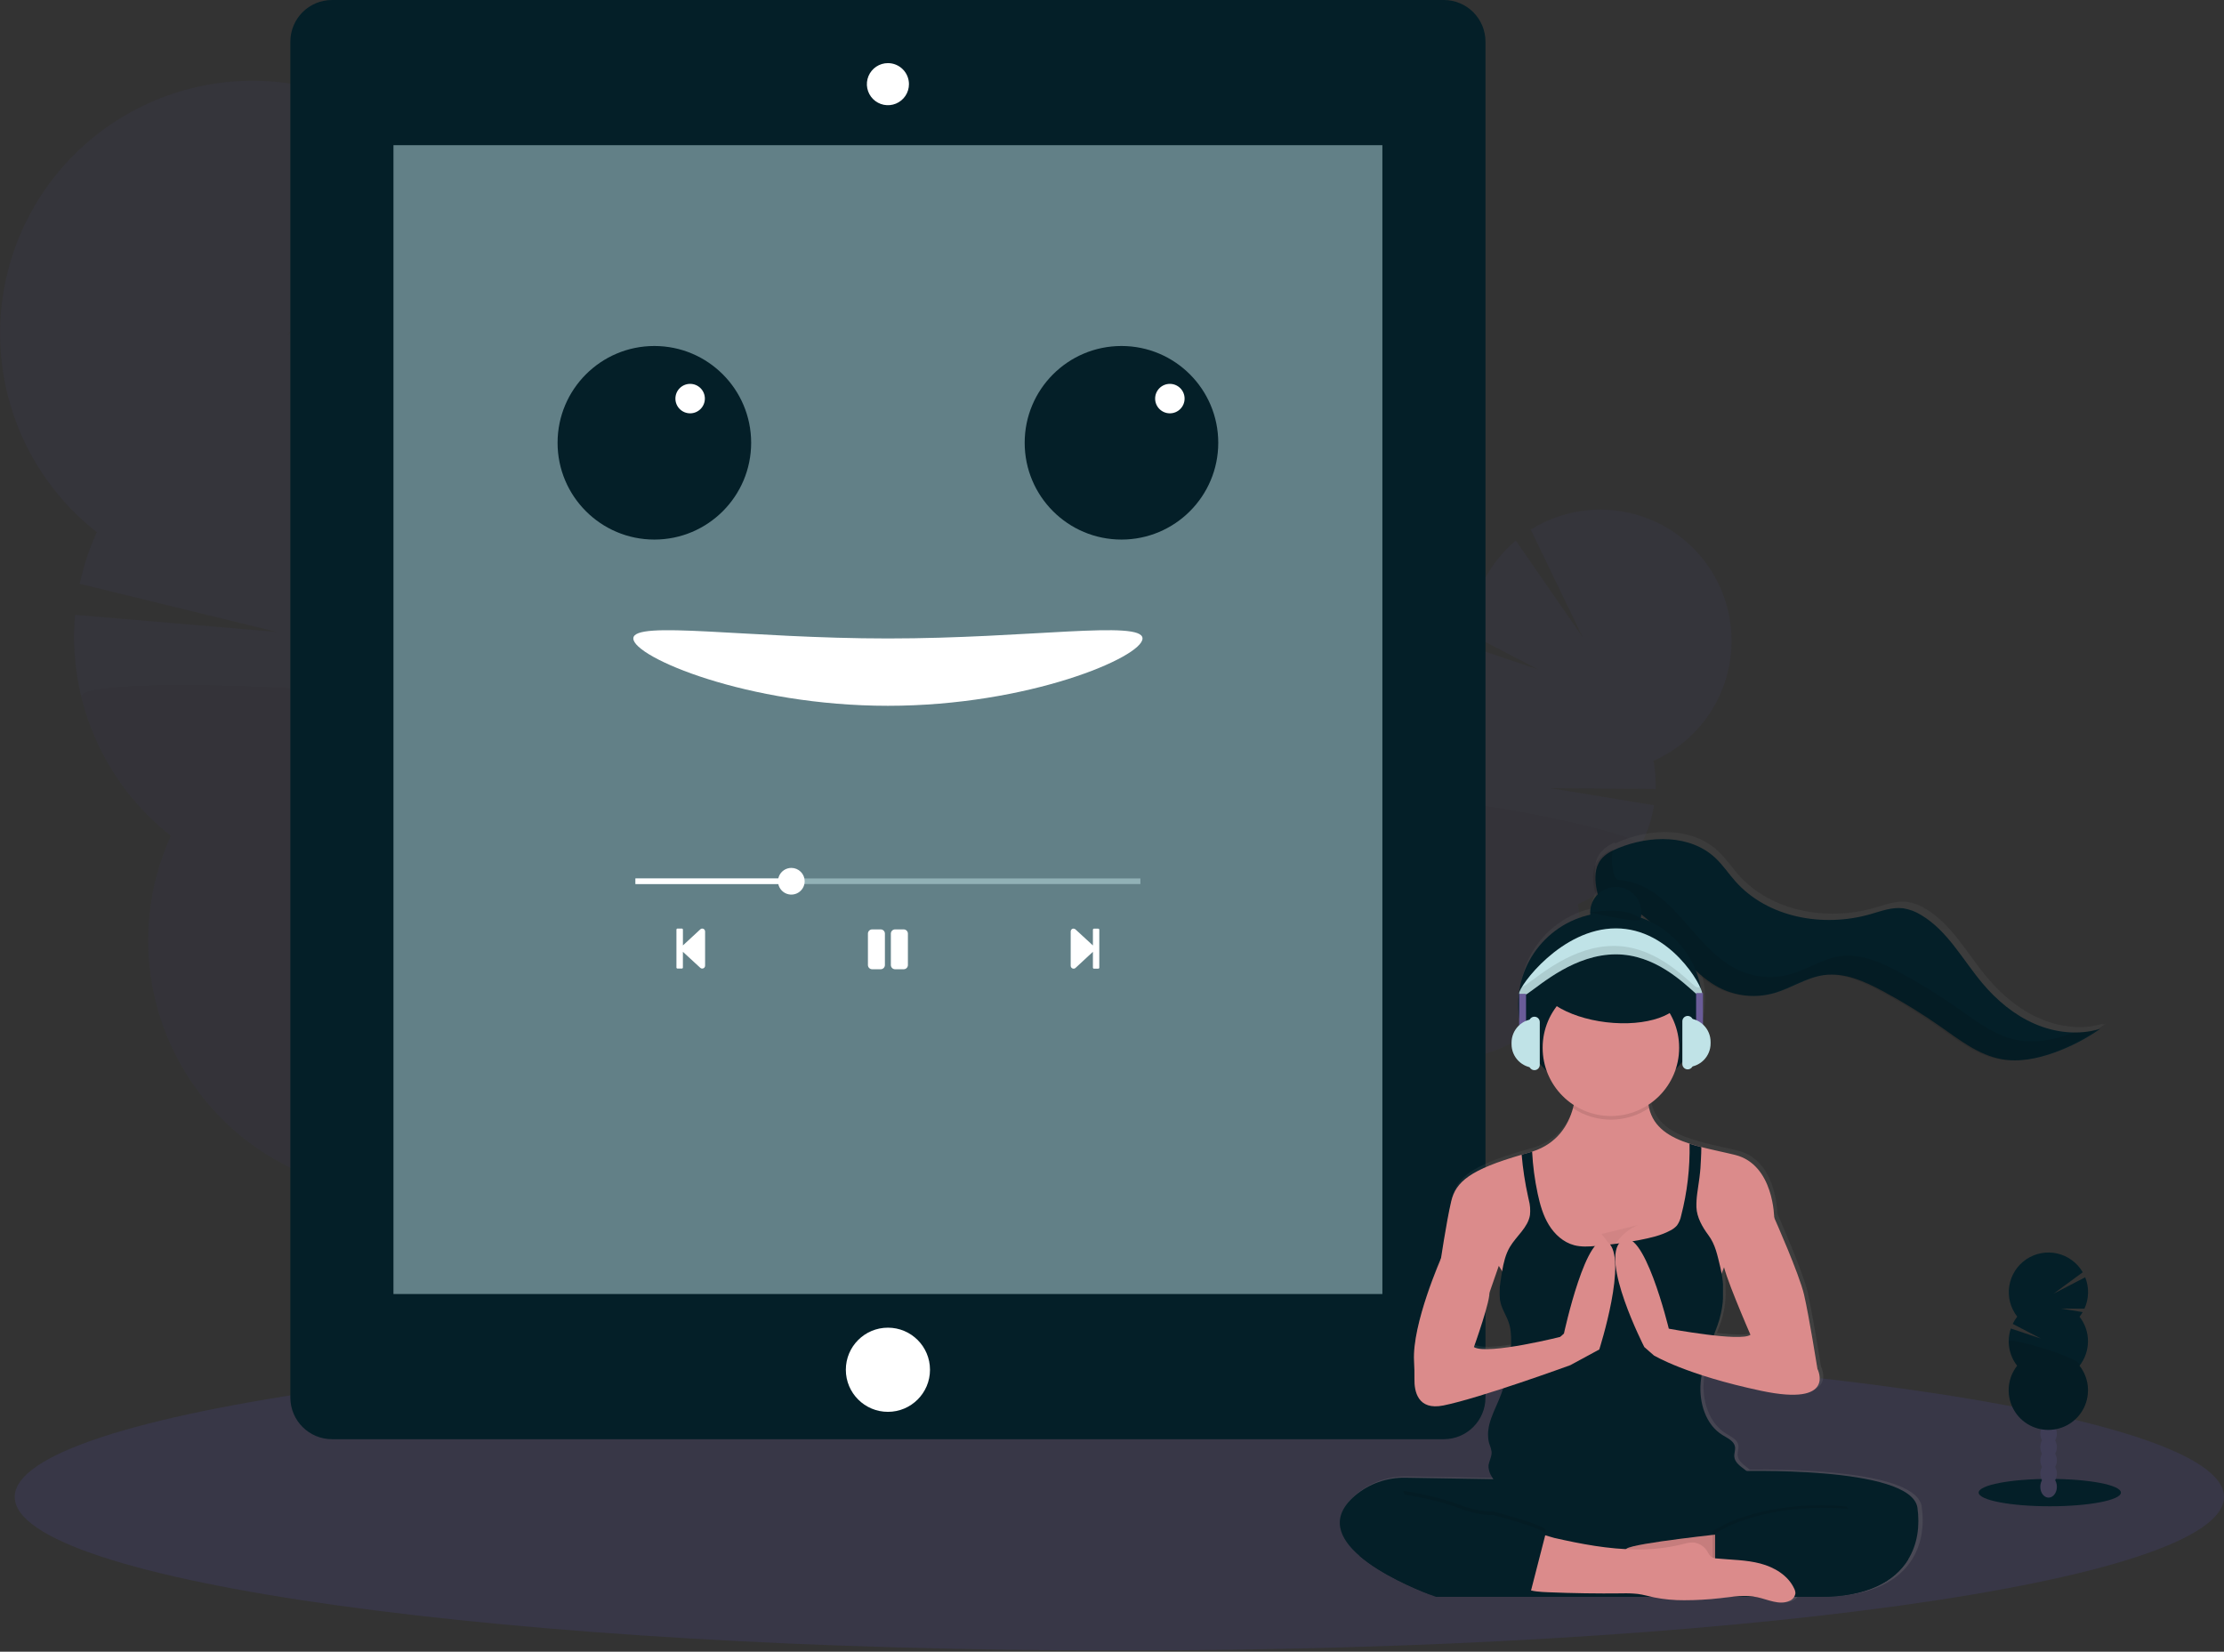 <svg width="1057" height="785" viewBox="0 0 1057 785" fill="none" xmlns="http://www.w3.org/2000/svg">
<rect x="0" y="0" width="1057" height="785" fill="#333333" stroke="none"/>
<g opacity="0.2">
<path opacity="0.2" d="M648.11 544.22C647.498 545.36 646.793 546.447 646 547.47C639 542.57 631.873 537.747 624.62 533L625.09 532.07C626.767 528.831 629.276 526.098 632.36 524.15C636.36 521.69 640.87 521.15 644.58 523.15C648.29 525.15 650.36 529.15 650.58 533.82C650.686 537.444 649.834 541.031 648.11 544.22V544.22Z" fill="#3F3D56"/>
<path opacity="0.2" d="M657.874 525.895C662.281 517.573 660.703 508.099 654.349 504.733C647.995 501.367 639.27 505.384 634.863 513.706C630.455 522.027 632.033 531.501 638.387 534.867C644.742 538.233 653.466 534.216 657.874 525.895Z" fill="#3F3D56"/>
<path opacity="0.2" d="M667.629 507.482C672.037 499.16 670.459 489.686 664.104 486.32C657.75 482.954 649.025 486.971 644.618 495.293C640.21 503.614 641.788 513.088 648.143 516.454C654.497 519.82 663.221 515.803 667.629 507.482Z" fill="#3F3D56"/>
<path opacity="0.2" d="M677.384 489.078C681.792 480.757 680.214 471.283 673.86 467.917C667.505 464.551 658.781 468.568 654.373 476.889C649.965 485.21 651.544 494.685 657.898 498.051C664.252 501.416 672.977 497.399 677.384 489.078Z" fill="#3F3D56"/>
<path opacity="0.2" d="M687.129 470.665C691.537 462.343 689.959 452.869 683.605 449.503C677.25 446.137 668.526 450.155 664.118 458.476C659.711 466.797 661.289 476.271 667.643 479.637C673.997 483.003 682.722 478.986 687.129 470.665Z" fill="#3F3D56"/>
<path opacity="0.2" d="M699.25 315.72C698.717 312.887 698.383 310.02 698.25 307.14L731.17 318.22L698.34 301.14C698.817 292.653 701.021 284.353 704.817 276.747C708.614 269.142 713.923 262.392 720.42 256.91L752.23 302.91L727.5 251.71C734.759 247.167 742.876 244.167 751.345 242.898C759.814 241.629 768.453 242.117 776.725 244.332C784.997 246.548 792.724 250.443 799.425 255.775C806.126 261.107 811.657 267.762 815.673 275.325C819.69 282.888 822.106 291.197 822.771 299.735C823.436 308.273 822.336 316.856 819.539 324.95C816.742 333.043 812.308 340.475 806.514 346.78C800.72 353.086 793.689 358.13 785.86 361.6C786.674 366.014 787.009 370.504 786.86 374.99L736.86 374.59L786.14 382.71C784.482 392.952 780.295 402.619 773.958 410.834C767.621 419.05 759.335 425.555 749.85 429.76C751.938 441.277 750.744 453.148 746.403 464.018C742.062 474.887 734.751 484.316 725.304 491.226C715.857 498.137 704.657 502.249 692.983 503.094C681.309 503.939 669.634 501.482 659.29 496.004C648.947 490.527 640.354 482.249 634.493 472.118C628.632 461.986 625.741 450.411 626.148 438.713C626.556 427.016 630.247 415.67 636.799 405.972C643.352 396.273 652.5 388.614 663.2 383.87C660.708 370.108 662.913 355.908 669.459 343.549C676.006 331.19 686.515 321.39 699.3 315.72H699.25Z" fill="#6C63FF"/>
<path opacity="0.1" d="M779.64 401.93C773.109 414.301 762.596 424.106 749.8 429.76C751.888 441.276 750.693 453.148 746.353 464.018C742.012 474.887 734.7 484.316 725.254 491.226C715.807 498.136 704.607 502.249 692.933 503.094C681.259 503.939 669.583 501.482 659.24 496.004C648.897 490.526 640.304 482.249 634.443 472.117C628.582 461.986 625.691 450.41 626.098 438.713C626.506 427.016 630.197 415.67 636.749 405.971C643.302 396.273 652.45 388.614 663.15 383.87C660.73 370.58 782.92 395.74 779.64 401.93Z" fill="black"/>
</g>
<g opacity="0.2">
<path opacity="0.2" d="M216.98 658.89C217.573 661.304 218.372 663.663 219.37 665.94C234.777 660.04 250.36 654.373 266.12 648.94C265.98 648.3 265.84 647.64 265.68 646.94C264.08 640.101 260.687 633.812 255.85 628.72C249.56 622.24 241.4 619.08 233.55 621C225.7 622.92 219.92 629.47 217.31 638.09C215.346 644.87 215.232 652.052 216.98 658.89Z" fill="#3F3D56"/>
<path opacity="0.2" d="M239.66 645.803C253.111 642.519 260.531 625.587 256.233 607.983C251.936 590.38 237.548 578.772 224.097 582.055C210.646 585.339 203.226 602.272 207.524 619.875C211.822 637.479 226.21 649.087 239.66 645.803Z" fill="#3F3D56"/>
<path opacity="0.2" d="M230.139 606.841C243.59 603.557 251.01 586.624 246.712 569.021C242.414 551.417 228.026 539.809 214.575 543.093C201.125 546.377 193.705 563.31 198.003 580.913C202.3 598.516 216.688 610.125 230.139 606.841Z" fill="#3F3D56"/>
<path opacity="0.2" d="M220.63 567.878C234.081 564.594 241.501 547.661 237.203 530.058C232.905 512.454 218.517 500.846 205.066 504.13C191.616 507.414 184.196 524.347 188.493 541.95C192.791 559.553 207.179 571.162 220.63 567.878Z" fill="#3F3D56"/>
<path opacity="0.2" d="M211.121 528.925C224.572 525.641 231.992 508.709 227.694 491.105C223.396 473.502 209.008 461.894 195.557 465.178C182.107 468.461 174.687 485.394 178.984 502.997C183.282 520.601 197.67 532.209 211.121 528.925Z" fill="#3F3D56"/>
<path opacity="0.2" d="M229.38 208.22C231.678 203.175 233.619 197.976 235.19 192.66L168.64 197.77L237.97 181.39C241.085 165.321 240.889 148.785 237.394 132.794C233.898 116.803 227.176 101.693 217.64 88.39L136.55 159.22L206.81 75.39C195.406 63.486 181.673 54.058 166.467 47.693C151.26 41.328 134.906 38.162 118.422 38.393C101.939 38.624 85.68 42.247 70.658 49.036C55.636 55.825 42.173 65.635 31.107 77.854C20.041 90.073 11.61 104.439 6.339 120.059C1.068 135.678 -0.93 152.216 0.469 168.641C1.868 185.067 6.634 201.028 14.471 215.531C22.308 230.034 33.047 242.768 46.02 252.94C42.438 260.796 39.718 269.017 37.91 277.46L131.5 300.34L35.68 292.22C33.939 312.128 37.191 332.157 45.143 350.491C53.095 368.826 65.495 384.887 81.22 397.22C71.886 417.728 68.511 440.45 71.481 462.786C74.452 485.122 83.647 506.172 98.017 523.528C112.386 540.885 131.35 553.847 152.739 560.934C174.128 568.022 197.08 568.947 218.97 563.605C240.861 558.263 260.806 546.868 276.526 530.725C292.246 514.582 303.106 494.341 307.865 472.316C312.624 450.292 311.089 427.372 303.437 406.179C295.784 384.986 282.322 366.373 264.59 352.47C275.746 327.96 278.339 300.412 271.954 274.25C265.568 248.089 250.574 224.833 229.38 208.22Z" fill="#6C63FF"/>
<path opacity="0.1" d="M38.66 331.16C45.007 357.326 60.004 380.582 81.22 397.16C71.886 417.669 68.511 440.39 71.481 462.726C74.452 485.062 83.647 506.112 98.017 523.468C112.386 540.825 131.349 553.788 152.739 560.875C174.128 567.962 197.08 568.887 218.97 563.545C240.861 558.203 260.806 546.809 276.526 530.665C292.246 514.522 303.106 494.281 307.865 472.256C312.624 450.232 311.089 427.313 303.437 406.119C295.784 384.926 282.322 366.313 264.59 352.41C275.38 328.77 35.5 318.07 38.66 331.16Z" fill="black"/>
</g>
<path opacity="0.1" d="M532 784.44C821.949 784.44 1057 751.757 1057 711.44C1057 671.123 821.949 638.44 532 638.44C242.051 638.44 7 671.123 7 711.44C7 751.757 242.051 784.44 532 784.44Z" fill="#6C63FF"/>
<path d="M686.2 0H157.8C146.865 0 138 8.865 138 19.8V664.2C138 675.135 146.865 684 157.8 684H686.2C697.135 684 706 675.135 706 664.2V19.8C706 8.865 697.135 0 686.2 0Z" fill="#041F28"/>
<path opacity="0.5" d="M657 69H187V615H657V69Z" fill="#C0E3E7"/>
<path d="M422 671C433.046 671 442 662.046 442 651C442 639.954 433.046 631 422 631C410.954 631 402 639.954 402 651C402 662.046 410.954 671 422 671Z" fill="white"/>
<path d="M422 49.5C427.247 49.5 431.5 45.247 431.5 40C431.5 34.753 427.247 30.5 422 30.5C416.753 30.5 412.5 34.753 412.5 40C412.5 45.247 416.753 49.5 422 49.5Z" fill="white"/>
<path d="M422 31C423.78 31 425.52 31.528 427 32.517C428.48 33.506 429.634 34.911 430.315 36.556C430.996 38.2 431.174 40.01 430.827 41.756C430.48 43.502 429.623 45.105 428.364 46.364C427.105 47.623 425.502 48.48 423.756 48.827C422.01 49.174 420.2 48.996 418.556 48.315C416.911 47.634 415.506 46.48 414.517 45C413.528 43.52 413 41.78 413 40C413 37.613 413.948 35.324 415.636 33.636C417.324 31.948 419.613 31 422 31V31ZM422 30C420.022 30 418.089 30.587 416.444 31.685C414.8 32.784 413.518 34.346 412.761 36.173C412.004 38 411.806 40.011 412.192 41.951C412.578 43.891 413.53 45.672 414.929 47.071C416.327 48.47 418.109 49.422 420.049 49.808C421.989 50.194 424 49.996 425.827 49.239C427.654 48.482 429.216 47.2 430.315 45.556C431.414 43.911 432 41.978 432 40C432 37.348 430.946 34.804 429.071 32.929C427.196 31.054 424.652 30 422 30Z" fill="white"/>
<path d="M322 459.89V441.82H324.06V450.49L333.22 442.01C333.365 441.886 333.549 441.818 333.74 441.82C333.855 441.819 333.968 441.84 334.075 441.883C334.181 441.927 334.277 441.991 334.358 442.072C334.439 442.153 334.503 442.249 334.547 442.355C334.59 442.462 334.611 442.575 334.61 442.69V459.02C334.611 459.134 334.59 459.248 334.547 459.354C334.503 459.461 334.439 459.557 334.358 459.638C334.277 459.719 334.181 459.783 334.075 459.826C333.968 459.87 333.855 459.891 333.74 459.89C333.54 459.89 333.347 459.815 333.2 459.68L324.06 451.27V459.89H322Z" fill="white"/>
<path d="M333.74 442.31C333.789 442.309 333.838 442.317 333.883 442.335C333.929 442.354 333.97 442.381 334.005 442.415C334.039 442.45 334.067 442.491 334.085 442.537C334.103 442.582 334.111 442.631 334.11 442.68V459.02C334.107 459.086 334.087 459.151 334.051 459.206C334.015 459.262 333.965 459.307 333.906 459.337C333.846 459.366 333.78 459.379 333.714 459.375C333.648 459.37 333.585 459.348 333.53 459.31L325.23 451.68L324.36 450.87L325.24 450.07L333.53 442.39C333.59 442.342 333.663 442.314 333.74 442.31V442.31ZM323.56 442.31V459.38H322.5V442.31H323.57H323.56ZM333.75 441.31C333.434 441.311 333.13 441.425 332.89 441.63L324.57 449.33V441.82C324.57 441.685 324.516 441.555 324.421 441.459C324.325 441.364 324.195 441.31 324.06 441.31H322C321.865 441.31 321.735 441.364 321.639 441.459C321.544 441.555 321.49 441.685 321.49 441.82V459.82C321.49 459.955 321.544 460.085 321.639 460.181C321.735 460.276 321.865 460.33 322 460.33H324.05C324.185 460.33 324.315 460.276 324.411 460.181C324.506 460.085 324.56 459.955 324.56 459.82V452.36L332.88 460.02C333.121 460.223 333.426 460.332 333.74 460.33C333.92 460.333 334.098 460.299 334.265 460.232C334.432 460.165 334.584 460.065 334.711 459.938C334.839 459.812 334.94 459.661 335.008 459.494C335.077 459.328 335.111 459.15 335.11 458.97V442.68C335.111 442.5 335.077 442.321 335.008 442.154C334.94 441.987 334.839 441.836 334.712 441.708C334.584 441.581 334.433 441.48 334.266 441.412C334.099 441.343 333.92 441.309 333.74 441.31H333.75Z" fill="white"/>
<path d="M519.96 459.89V451.22L510.8 459.7C510.651 459.824 510.464 459.891 510.27 459.89C510.045 459.888 509.83 459.798 509.67 459.64C509.583 459.562 509.515 459.466 509.468 459.359C509.422 459.252 509.398 459.136 509.4 459.02V442.68C509.401 442.516 509.448 442.355 509.536 442.216C509.624 442.078 509.75 441.967 509.899 441.897C510.047 441.827 510.213 441.8 510.376 441.82C510.539 441.84 510.693 441.906 510.82 442.01L519.96 450.43V441.82H521.96V459.88L519.96 459.89Z" fill="white"/>
<path d="M510.26 442.31C510.337 442.31 510.412 442.339 510.47 442.39L518.77 450.02L519.64 450.82L518.77 451.63L510.47 459.31C510.411 459.359 510.336 459.383 510.26 459.38C510.212 459.381 510.164 459.373 510.119 459.356C510.074 459.338 510.033 459.312 509.999 459.278C509.964 459.245 509.937 459.205 509.918 459.16C509.9 459.116 509.89 459.068 509.89 459.02V442.68C509.89 442.582 509.929 442.488 509.998 442.418C510.068 442.349 510.162 442.31 510.26 442.31V442.31ZM521.52 442.31V459.38H520.5V442.31H521.5H521.52ZM510.24 441.31C510.06 441.309 509.881 441.343 509.714 441.412C509.547 441.48 509.396 441.581 509.268 441.708C509.141 441.836 509.04 441.987 508.971 442.154C508.903 442.321 508.869 442.5 508.87 442.68V459.02C508.87 459.2 508.905 459.377 508.974 459.543C509.043 459.709 509.144 459.859 509.272 459.985C509.399 460.112 509.55 460.212 509.716 460.279C509.883 460.347 510.06 460.381 510.24 460.38C510.558 460.384 510.866 460.274 511.11 460.07L519.43 452.36V459.87C519.43 460.005 519.484 460.135 519.579 460.231C519.675 460.326 519.805 460.38 519.94 460.38H521.94C522.008 460.381 522.075 460.369 522.138 460.344C522.201 460.319 522.259 460.282 522.307 460.234C522.355 460.187 522.394 460.13 522.42 460.068C522.446 460.005 522.46 459.938 522.46 459.87V441.87C522.46 441.802 522.446 441.735 522.42 441.673C522.394 441.61 522.355 441.553 522.307 441.506C522.259 441.458 522.201 441.421 522.138 441.396C522.075 441.371 522.008 441.359 521.94 441.36H519.94C519.805 441.36 519.675 441.414 519.579 441.509C519.484 441.605 519.43 441.735 519.43 441.87V449.34L511.11 441.68C510.867 441.473 510.559 441.36 510.24 441.36V441.31Z" fill="white"/>
<path d="M425.4 460.22C424.992 460.22 424.6 460.058 424.311 459.769C424.022 459.48 423.86 459.089 423.86 458.68V443.72C423.87 443.319 424.037 442.937 424.325 442.657C424.613 442.377 424.998 442.22 425.4 442.22H429.5C429.702 442.22 429.902 442.26 430.089 442.337C430.276 442.415 430.446 442.528 430.589 442.671C430.732 442.814 430.845 442.984 430.923 443.171C431 443.358 431.04 443.558 431.04 443.76V458.69C431.037 459.097 430.874 459.486 430.585 459.773C430.297 460.059 429.907 460.22 429.5 460.22H425.4ZM414.5 460.22C414.092 460.22 413.7 460.058 413.411 459.769C413.122 459.48 412.96 459.089 412.96 458.68V443.72C412.97 443.319 413.137 442.937 413.425 442.657C413.713 442.377 414.098 442.22 414.5 442.22H418.57C418.772 442.22 418.972 442.26 419.159 442.337C419.346 442.415 419.516 442.528 419.659 442.671C419.802 442.814 419.915 442.984 419.993 443.171C420.07 443.358 420.11 443.558 420.11 443.76V458.69C420.11 459.099 419.948 459.49 419.659 459.779C419.37 460.068 418.978 460.23 418.57 460.23L414.5 460.22Z" fill="white"/>
<path d="M429.5 442.68C429.765 442.68 430.02 442.785 430.207 442.973C430.395 443.16 430.5 443.415 430.5 443.68V458.62C430.5 458.885 430.395 459.14 430.207 459.327C430.02 459.515 429.765 459.62 429.5 459.62H425.4C425.135 459.62 424.88 459.515 424.693 459.327C424.505 459.14 424.4 458.885 424.4 458.62V443.71C424.4 443.445 424.505 443.19 424.693 443.003C424.88 442.815 425.135 442.71 425.4 442.71H429.5V442.68ZM418.64 442.71C418.905 442.71 419.16 442.815 419.347 443.003C419.535 443.19 419.64 443.445 419.64 443.71V458.65C419.64 458.915 419.535 459.17 419.347 459.357C419.16 459.545 418.905 459.65 418.64 459.65H414.5C414.235 459.65 413.98 459.545 413.793 459.357C413.605 459.17 413.5 458.915 413.5 458.65V443.71C413.5 443.445 413.605 443.19 413.793 443.003C413.98 442.815 414.235 442.71 414.5 442.71H418.57H418.64ZM429.43 441.71H425.4C424.87 441.71 424.361 441.921 423.986 442.296C423.611 442.671 423.4 443.18 423.4 443.71V458.65C423.4 459.18 423.611 459.689 423.986 460.064C424.361 460.439 424.87 460.65 425.4 460.65H429.5C430.03 460.65 430.539 460.439 430.914 460.064C431.289 459.689 431.5 459.18 431.5 458.65V443.71C431.5 443.18 431.289 442.671 430.914 442.296C430.539 441.921 430.03 441.71 429.5 441.71H429.43ZM418.57 441.71H414.5C413.97 441.71 413.461 441.921 413.086 442.296C412.711 442.671 412.5 443.18 412.5 443.71V458.65C412.5 459.18 412.711 459.689 413.086 460.064C413.461 460.439 413.97 460.65 414.5 460.65H418.57C419.1 460.65 419.609 460.439 419.984 460.064C420.359 459.689 420.57 459.18 420.57 458.65V443.71C420.57 443.18 420.359 442.671 419.984 442.296C419.609 441.921 419.1 441.71 418.57 441.71Z" fill="white"/>
<path opacity="0.5" d="M542 417.49H302V420.16H542V417.49Z" fill="#C0E3E7"/>
<path d="M376.11 424.66C374.955 424.662 373.824 424.321 372.863 423.681C371.901 423.04 371.151 422.129 370.707 421.062C370.264 419.995 370.147 418.82 370.371 417.687C370.595 416.553 371.151 415.512 371.967 414.694C372.783 413.876 373.824 413.319 374.957 413.093C376.09 412.867 377.265 412.982 378.333 413.424C379.4 413.865 380.313 414.614 380.955 415.574C381.597 416.535 381.94 417.665 381.94 418.82C381.94 420.367 381.326 421.851 380.233 422.946C379.14 424.041 377.657 424.657 376.11 424.66V424.66Z" fill="white"/>
<path d="M376.11 413.49C377.167 413.488 378.201 413.8 379.081 414.386C379.96 414.972 380.646 415.806 381.052 416.782C381.457 417.758 381.564 418.833 381.358 419.87C381.152 420.906 380.643 421.859 379.896 422.606C379.149 423.354 378.196 423.862 377.159 424.068C376.123 424.274 375.048 424.167 374.072 423.762C373.096 423.356 372.262 422.67 371.676 421.791C371.09 420.911 370.778 419.877 370.78 418.82C370.78 417.407 371.342 416.051 372.341 415.051C373.341 414.052 374.696 413.49 376.11 413.49V413.49ZM376.11 412.49C374.855 412.488 373.628 412.859 372.584 413.555C371.54 414.25 370.726 415.241 370.245 416.399C369.763 417.558 369.637 418.834 369.881 420.065C370.126 421.295 370.73 422.426 371.617 423.313C372.504 424.201 373.635 424.805 374.866 425.049C376.096 425.293 377.372 425.167 378.531 424.686C379.69 424.205 380.68 423.39 381.376 422.346C382.072 421.302 382.442 420.075 382.44 418.82C382.44 417.141 381.773 415.531 380.586 414.344C379.399 413.157 377.789 412.49 376.11 412.49V412.49Z" fill="white"/>
<path d="M375.61 417.99H302.5V419.66H375.61V417.99Z" fill="white"/>
<path d="M375.11 418.49V419.16H303V418.49H375.11ZM376.11 417.49H302V420.16H376.11V417.49Z" fill="white"/>
<path d="M311 256.44C336.405 256.44 357 235.845 357 210.44C357 185.035 336.405 164.44 311 164.44C285.595 164.44 265 185.035 265 210.44C265 235.845 285.595 256.44 311 256.44Z" fill="#041F28"/>
<path d="M533 256.44C558.405 256.44 579 235.845 579 210.44C579 185.035 558.405 164.44 533 164.44C507.595 164.44 487 185.035 487 210.44C487 235.845 507.595 256.44 533 256.44Z" fill="#041F28"/>
<path d="M328 196.44C331.866 196.44 335 193.306 335 189.44C335 185.574 331.866 182.44 328 182.44C324.134 182.44 321 185.574 321 189.44C321 193.306 324.134 196.44 328 196.44Z" fill="white"/>
<path d="M556 196.44C559.866 196.44 563 193.306 563 189.44C563 185.574 559.866 182.44 556 182.44C552.134 182.44 549 185.574 549 189.44C549 193.306 552.134 196.44 556 196.44Z" fill="white"/>
<path d="M543 303.44C543 312.27 488.83 335.44 422 335.44C355.17 335.44 301 312.27 301 303.44C301 294.61 355.17 303.44 422 303.44C488.83 303.44 543 294.6 543 303.44Z" fill="white"/>
<path d="M998.83 487.04L999.62 486.5C995.965 487.593 992.175 488.166 988.36 488.2C981.878 488.084 975.483 486.69 969.54 484.1C959.75 479.87 951.35 472.82 944.48 464.65C934.98 453.35 927.8 439.43 915.13 431.88C912.522 430.232 909.606 429.129 906.56 428.64C901.2 427.95 895.93 429.99 890.73 431.48C868.26 437.94 841.65 433.21 826.15 415.68C822.87 411.98 820.15 407.8 816.51 404.42C804.51 393.22 785.35 393.51 770.17 399.73C769.25 400.1 768.34 400.51 767.45 400.95C767.489 400.741 767.539 400.534 767.6 400.33C764.82 401.406 762.362 403.175 760.46 405.47C757.64 409.24 757.64 414.13 758.39 418.58C758.553 420.014 758.937 421.414 759.53 422.73C757.662 424.942 756.638 427.745 756.64 430.64C756.64 431 756.64 431.35 756.69 431.7C747.735 433.708 739.63 438.458 733.502 445.289C727.373 452.119 723.528 460.691 722.5 469.81C722.5 469.71 722.5 469.61 722.5 469.52C722.336 471.071 722.252 472.63 722.25 474.19C722.25 474.29 722.25 474.39 722.25 474.49C722.25 474.59 722.25 474.68 722.25 474.78C722.242 480.739 723.444 486.637 725.783 492.117C728.123 497.597 731.551 502.545 735.86 506.66C738.293 513.388 742.858 519.137 748.86 523.03C748.74 523.53 748.62 524.03 748.48 524.54C746.21 532.78 740.91 541.48 729.02 545.34C728.52 545.51 728.02 545.66 727.48 545.81L725.02 546.5L724.02 546.8C699.44 553.93 692.41 559.69 690.18 569.19C688.34 577.01 686.18 590.99 685.29 596.59C683.51 600.71 671.41 629.34 672.37 645.89C672.53 648.74 672.61 651.59 672.56 654.45C672.45 660.24 674.11 669.57 686.39 667.11C693.39 665.71 704.39 662.36 715.23 658.83C714.597 660.77 713.883 662.68 713.09 664.56C711.48 668.37 709.53 672.34 708.52 676.34V676.45L708.4 676.94C708.4 677.04 708.4 677.13 708.4 677.23C708.4 677.33 708.33 677.57 708.29 677.74C708.25 677.91 708.29 677.83 708.29 677.88C708.295 677.943 708.295 678.007 708.29 678.07C708.29 678.29 708.22 678.5 708.19 678.72C708.16 678.94 708.11 679.29 708.08 679.58C708.08 679.76 708.08 679.94 708.08 680.12C708.085 680.207 708.085 680.293 708.08 680.38C708.08 680.38 708.08 680.44 708.08 680.46V680.55C708.08 680.7 708.08 680.86 708.08 681.01C708.08 681.16 708.08 681.19 708.08 681.27C708.08 681.35 708.08 681.54 708.08 681.68C708.085 681.777 708.085 681.874 708.08 681.97C708.08 682.23 708.08 682.49 708.13 682.75C708.13 682.75 708.13 682.82 708.13 682.85C708.13 682.88 708.13 683.18 708.19 683.34C708.25 683.5 708.19 683.6 708.19 683.73C708.19 683.86 708.19 683.85 708.19 683.91L708.28 684.37C708.28 684.48 708.28 684.6 708.35 684.71L708.47 685.18C708.47 685.33 708.55 685.47 708.6 685.62C709.1 686.814 709.456 688.062 709.66 689.34C709.699 690.051 709.621 690.764 709.43 691.45V691.45L709.28 691.99C709.284 692.03 709.284 692.07 709.28 692.11C709.17 692.49 709.04 692.87 708.91 693.25C708.84 693.46 708.77 693.67 708.71 693.88C708.71 693.94 708.71 694 708.64 694.07L708.58 694.27L708.52 694.48V694.57L708.37 695.18C708.37 695.24 708.37 695.29 708.37 695.36C708.365 695.437 708.365 695.514 708.37 695.59V695.74C708.365 695.837 708.365 695.934 708.37 696.03V696.03C708.375 696.093 708.375 696.157 708.37 696.22V696.31C708.36 696.487 708.36 696.664 708.37 696.84C708.554 698.469 709.127 700.029 710.04 701.39C710.23 701.72 710.44 702.04 710.63 702.39L668.63 701.7C659.764 701.506 651.134 704.573 644.38 710.32C632.31 720.72 636.96 730.86 646.54 739.15C656.94 748.15 673.16 755 680 757.63C682 758.42 683.22 758.83 683.22 758.83H786.22L787.75 759.18C792.453 760.07 797.234 760.482 802.02 760.41C807.841 760.417 813.658 760.083 819.44 759.41C821.18 759.21 822.94 758.98 824.7 758.79H835.7L836.7 758.98C841.81 760.07 847.15 762.88 851.94 760.79C852.931 760.376 853.779 759.681 854.38 758.79H866.67C889.44 758.79 902.51 751.26 908.88 740.92C913.45 733.51 914.57 724.66 913.35 716.12C910.87 698.75 849.94 698.23 831.6 698.47C831.34 698.23 831.07 698.01 830.8 697.8C828.69 696.14 826.14 694.41 825.87 691.72C825.72 690.11 826.46 688.5 826.21 686.9C825.76 684.12 822.69 682.77 820.3 681.3C812.13 676.3 808.96 665.69 809.76 656.15C809.82 655.54 809.88 654.92 809.96 654.31C810.02 653.83 810.1 653.36 810.17 652.89C810.164 652.807 810.164 652.723 810.17 652.64C810.17 652.64 810.17 652.58 810.17 652.55C819.519 655.538 829.019 658.031 838.63 660.02C874.81 667.62 865.47 649.49 865.47 649.49C865.47 649.49 861.39 623.77 859.05 613.83C856.71 603.89 845.05 577.59 845.05 577.59L844.75 576.9C844.66 573.67 843.4 551.23 826.09 546.9C820.93 545.6 815.37 544.52 810.02 543.14L809.64 543.03C807.85 542.57 806.09 542.03 804.38 541.51C794.9 538.44 787.02 533.76 784.89 524.32C784.78 523.81 784.68 523.32 784.6 522.75C790.713 518.697 795.29 512.712 797.6 505.75C805.77 497.502 810.349 486.36 810.34 474.75C810.345 474.654 810.345 474.557 810.34 474.46C810.34 474.36 810.34 474.26 810.34 474.16C810.343 472.6 810.259 471.041 810.09 469.49V469.78C809.718 466.449 808.966 463.171 807.85 460.01C811.186 463.022 814.946 465.529 819.01 467.45C823.871 469.655 829.162 470.752 834.5 470.66C837.946 470.718 841.382 470.273 844.7 469.34C852.83 467.03 860.11 461.87 868.48 460.7C869.538 460.561 870.603 460.481 871.67 460.46C880 460.63 888.14 464.39 895.6 468.46C905.291 473.682 914.661 479.479 923.66 485.82C932.53 492.07 941.47 499.04 952.13 501.04C954.504 501.476 956.916 501.674 959.33 501.63C966.046 501.566 972.696 500.293 978.96 497.87C986.69 495.074 994.017 491.267 1000.75 486.55C1000.14 486.7 999.5 486.88 998.83 487.04ZM782.83 433.88C782.2 433.62 781.55 433.37 780.9 433.14C780.953 432.88 780.993 432.62 781.02 432.36C781.63 432.85 782.23 433.36 782.82 433.88H782.83ZM700.91 639.05C700.91 639.05 708.28 618.44 708.32 613.31L712.88 600.22L714.57 602.92C714.42 603.82 714.28 604.72 714.14 605.62C714 606.52 713.88 607.3 713.77 608.14C713.65 609 713.55 609.85 713.48 610.71C713.48 610.95 713.48 611.19 713.43 611.43C713.43 611.49 713.43 611.56 713.43 611.62V612.24C713.43 612.33 713.43 612.43 713.43 612.52C713.43 612.61 713.43 612.83 713.43 612.98V613.3C713.43 613.54 713.43 613.77 713.43 614C713.425 614.083 713.425 614.167 713.43 614.25C713.43 614.36 713.43 614.48 713.43 614.6C713.43 614.93 713.48 615.26 713.51 615.6C713.51 615.6 713.51 615.6 713.51 615.66C713.51 615.72 713.51 615.76 713.51 615.8C713.515 615.857 713.515 615.914 713.51 615.97C713.51 616.32 713.61 616.67 713.68 616.97C713.75 617.27 713.84 617.7 713.93 618.07V618.18C714.81 621.43 716.74 624.29 717.79 627.49C717.88 627.78 717.97 628.08 718.05 628.37L718.14 628.73L718.29 629.35L718.38 629.8L718.5 630.46C718.5 630.55 718.5 630.64 718.5 630.73C718.5 631.05 718.59 631.37 718.63 631.68C718.827 633.516 718.893 635.364 718.83 637.21C718.83 637.78 718.83 638.34 718.77 638.91C710.88 640.22 703.5 640.68 700.91 639.05ZM820.73 600.78C822.56 608.39 833.37 633.2 833.37 633.2C831.37 634.71 823.89 634.38 815.99 633.52C816.14 633.14 816.28 632.77 816.42 632.39L816.64 631.79L817.03 630.79C817.27 630.12 817.52 629.46 817.76 628.79L818.21 627.47C818.21 627.42 818.21 627.36 818.21 627.3C818.36 626.84 818.5 626.38 818.63 625.91C818.69 625.73 818.74 625.54 818.79 625.35V625.29L819.02 624.4C819.02 624.25 819.09 624.11 819.13 623.96L819.31 623.2C819.31 623.09 819.31 622.98 819.38 622.86C819.385 622.78 819.385 622.7 819.38 622.62C819.38 622.49 819.44 622.36 819.46 622.24C819.53 621.93 819.59 621.61 819.64 621.3C819.645 621.207 819.645 621.113 819.64 621.02C819.645 620.964 819.645 620.907 819.64 620.85C819.64 620.63 819.72 620.4 819.75 620.17C819.85 619.503 819.94 618.853 820.02 618.22C820.02 618.09 820.02 617.96 820.02 617.82C820.05 617.628 820.07 617.434 820.08 617.24C820.08 617.06 820.08 616.88 820.08 616.7V616.29C820.08 616.05 820.08 615.81 820.13 615.57C820.18 615.33 820.13 615.25 820.13 615.09C820.135 615.037 820.135 614.983 820.13 614.93V614.93C820.13 614.33 820.13 613.73 820.13 613.13V612.46C820.13 612.25 820.13 612.03 820.13 611.82C820.13 611.54 820.13 611.27 820.13 610.99C820.134 610.964 820.134 610.937 820.13 610.91C820.13 610.72 820.13 610.52 820.13 610.33C820.13 610.33 820.13 610.33 820.13 610.25C820.13 610.17 820.13 610.09 820.13 610.01C820.13 609.53 820.07 609.01 820.03 608.56C820.03 608.4 820.03 608.24 820.03 608.08C819.891 606.59 819.677 605.108 819.39 603.64L820.73 600.78Z" fill="url(#paint0_linear)"/>
<path d="M843.23 579.06L820.06 600.49L818.34 604.98L817.17 607.98L719.27 612.62L714.01 604.28L712.32 601.61L707.69 614.93L684.5 600.49C684.5 600.49 687.39 580.8 689.71 570.95C691.92 561.54 698.9 555.83 723.31 548.77L724.31 548.46L726.75 547.78C727.27 547.64 727.75 547.49 728.28 547.32C740.08 543.49 745.34 534.87 747.59 526.71C749.161 520.737 749.559 514.515 748.76 508.39C748.76 508.39 784.39 497.1 783.23 519.69C783.09 521.996 783.265 524.311 783.75 526.57C785.87 535.92 793.69 540.57 803.1 543.57C804.8 544.117 806.54 544.62 808.32 545.08L808.7 545.18C814.01 546.55 819.53 547.63 824.7 548.91C843.23 553.57 843.23 579.06 843.23 579.06Z" fill="#DB8B8B"/>
<path d="M760.72 408.72C762.78 405.97 766 404.34 769.19 403.04C784.27 396.88 803.28 396.59 815.19 407.69C818.78 411.03 821.5 415.18 824.76 418.85C840.15 436.22 866.56 440.9 888.87 434.5C894.03 433.02 899.27 431 904.59 431.69C907.612 432.171 910.505 433.263 913.09 434.9C925.67 442.38 932.8 456.17 942.23 467.37C949.04 475.46 957.39 482.44 967.11 486.64C976.83 490.84 987.99 492.08 998.11 489.02C991.429 493.685 984.164 497.451 976.5 500.22C968.36 503.16 959.5 504.95 951.03 503.35C940.44 501.35 931.57 494.46 922.76 488.27C913.828 481.989 904.528 476.249 894.91 471.08C886.22 466.4 876.61 462.08 866.83 463.44C858.52 464.59 851.3 469.71 843.22 471.99C835.12 474.273 826.476 473.647 818.79 470.22C798.12 460.82 788.66 433.1 766.53 427.99C760.87 426.69 759.83 428.69 758.67 421.76C757.92 417.3 757.91 412.47 760.72 408.72Z" fill="#041F28"/>
<path opacity="0.1" d="M984.32 491.22C976.18 494.16 967.32 495.95 958.85 494.35C948.26 492.35 939.39 485.47 930.58 479.27C921.648 472.989 912.348 467.249 902.73 462.08C894.04 457.4 884.43 453.08 874.65 454.44C866.34 455.59 859.12 460.71 851.04 463C842.939 465.281 834.295 464.651 826.61 461.22C805.94 451.82 796.48 424.1 774.35 419C768.69 417.69 767.65 419.69 766.48 412.76C765.872 409.751 765.927 406.646 766.64 403.66C763.884 404.728 761.446 406.484 759.56 408.76C756.75 412.5 756.76 417.33 757.56 421.76C758.73 428.69 759.76 426.69 765.42 427.99C787.55 433.1 797.01 460.82 817.68 470.22C825.358 473.671 834.002 474.322 842.11 472.06C850.19 469.78 857.41 464.66 865.72 463.51C875.5 462.15 885.11 466.51 893.8 471.15C903.42 476.321 912.723 482.061 921.66 488.34C930.47 494.53 939.34 501.44 949.92 503.42C958.43 505.02 967.25 503.23 975.39 500.29C983.065 497.517 990.341 493.745 997.03 489.07C993.394 490.152 989.624 490.717 985.83 490.75L984.32 491.22Z" fill="black"/>
<path d="M765.32 521.13C789.471 521.13 809.05 501.551 809.05 477.4C809.05 453.248 789.471 433.67 765.32 433.67C741.169 433.67 721.59 453.248 721.59 477.4C721.59 501.551 741.169 521.13 765.32 521.13Z" fill="#041F28"/>
<path opacity="0.1" d="M765.32 511.29C754.53 511.288 744.121 507.297 736.095 500.085C728.069 492.873 722.992 482.949 721.84 472.22C721.676 473.758 721.592 475.304 721.59 476.85C721.502 482.649 722.569 488.408 724.727 493.791C726.886 499.174 730.093 504.074 734.163 508.206C738.233 512.338 743.084 515.619 748.434 517.858C753.783 520.098 759.525 521.252 765.325 521.252C771.125 521.252 776.866 520.098 782.216 517.858C787.566 515.619 792.417 512.338 796.487 508.206C800.557 504.074 803.764 499.174 805.923 493.791C808.081 488.408 809.148 482.649 809.06 476.85C809.057 475.304 808.974 473.758 808.81 472.22C807.658 482.951 802.579 492.876 794.551 500.088C786.523 507.301 776.112 511.29 765.32 511.29Z" fill="black"/>
<path opacity="0.1" d="M783.8 526.57C778.466 530.176 772.18 532.115 765.741 532.14C759.303 532.164 753.002 530.275 747.64 526.71C749.212 520.737 749.609 514.515 748.81 508.39C748.81 508.39 784.44 497.1 783.28 519.69C783.141 521.996 783.316 524.311 783.8 526.57V526.57Z" fill="black"/>
<path d="M765.61 530.4C783.526 530.4 798.05 515.876 798.05 497.96C798.05 480.044 783.526 465.52 765.61 465.52C747.694 465.52 733.17 480.044 733.17 497.96C733.17 515.876 747.694 530.4 765.61 530.4Z" fill="#DB8B8B"/>
<path opacity="0.05" d="M761.09 586.48C762.68 588.172 764.026 590.076 765.09 592.14C766.78 595.46 767.71 599.49 766.2 602.91C765.639 600.781 765.543 598.556 765.919 596.387C766.296 594.218 767.135 592.155 768.38 590.34C770.923 586.736 774.431 583.922 778.5 582.22" fill="black"/>
<path d="M906.85 741.22C900.53 751.46 887.56 758.93 864.96 758.93H682.5C682.5 758.93 681.31 758.52 679.31 757.74C672.52 755.13 656.42 748.35 646.09 739.42C636.59 731.21 631.96 721.17 643.95 710.85C650.661 705.161 659.224 702.126 668.02 702.32L729.42 703.32L824.99 699.22C824.99 699.22 908.4 696.32 911.3 716.59C912.5 725.1 911.39 733.87 906.85 741.22Z" fill="#041F28"/>
<path d="M832.5 705.22C831.5 707.4 828.8 707.92 826.5 708.59C817.04 711.36 811.2 720.59 803.66 726.9C799.858 730.091 795.539 732.611 790.89 734.35C780.33 738.35 768.56 737.98 757.59 735.42C746.62 732.86 734.14 730.7 725.89 723.02C719.291 716.888 713.64 709.811 709.12 702.02C708.208 700.674 707.638 699.126 707.46 697.51C707.45 697.337 707.45 697.163 707.46 696.99C707.45 696.89 707.45 696.79 707.46 696.69C707.45 696.593 707.45 696.496 707.46 696.4C707.46 696.27 707.46 696.14 707.53 696.02C707.553 695.874 707.586 695.731 707.63 695.59C707.63 695.44 707.7 695.3 707.74 695.15C707.78 695 707.83 694.87 707.87 694.73C708.07 694.07 708.31 693.43 708.51 692.73C708.58 692.51 708.64 692.29 708.69 692.08C708.881 691.401 708.959 690.694 708.92 689.99C708.712 688.724 708.359 687.486 707.87 686.3C707.87 686.16 707.78 686.01 707.74 685.87C707.7 685.73 707.65 685.54 707.61 685.38C707.54 685.06 707.47 684.74 707.41 684.38C707.35 684.02 707.32 683.73 707.29 683.38C707.242 682.895 707.218 682.407 707.22 681.92C707.22 681.65 707.22 681.38 707.22 681.12C707.21 681.091 707.21 681.059 707.22 681.03C707.22 680.76 707.22 680.5 707.27 680.24C707.33 679.68 707.41 679.11 707.52 678.55C707.52 678.24 707.63 677.94 707.7 677.62C707.74 677.473 707.78 677.313 707.82 677.14C707.815 677.103 707.815 677.066 707.82 677.03C708.82 673.03 710.76 669.14 712.36 665.35C715.972 656.793 717.95 647.635 718.19 638.35C718.253 636.524 718.186 634.696 717.99 632.88C717.99 632.68 717.94 632.49 717.92 632.29C717.9 632.09 717.83 631.65 717.76 631.29C717.69 630.93 717.63 630.59 717.55 630.29C717.47 629.99 717.44 629.85 717.37 629.63C717.3 629.41 717.21 629.05 717.12 628.76C716.12 625.58 714.12 622.76 713.27 619.5C713.17 619.1 713.08 618.7 713 618.3C712.93 617.95 712.87 617.61 712.83 617.3C712.83 617.18 712.83 617.06 712.83 616.93C712.77 616.41 712.74 615.93 712.73 615.36C712.73 615.13 712.73 614.91 712.73 614.67C712.73 614.43 712.73 614.15 712.73 613.89C712.73 613.63 712.73 613.18 712.78 612.82C712.83 612.46 712.78 612.34 712.78 612.1C712.78 611.66 712.86 611.23 712.92 610.81C712.98 610.39 713.02 609.95 713.08 609.52C713.19 608.69 713.32 607.85 713.45 607.02C713.58 606.19 713.73 605.23 713.88 604.34C714.58 600.25 715.51 596.17 717.61 592.62C720.69 587.43 726.2 583.42 727.15 577.46C727.405 575.073 727.219 572.659 726.6 570.34C726.48 569.82 726.37 569.34 726.26 568.79C724.796 562.199 723.774 555.517 723.2 548.79L724.2 548.48L726.64 547.8C727.16 547.66 727.64 547.51 728.17 547.34C728.52 554.066 729.406 560.754 730.82 567.34C731.92 572.48 733.37 577.64 736.12 582.14C738.87 586.64 743.04 590.44 748.12 591.79C751.49 592.69 755.06 592.47 758.54 592.17C765.54 591.56 772.49 590.6 779.38 589.31C784.38 588.31 789.45 587.22 793.93 584.77C795.114 584.186 796.171 583.374 797.04 582.38C798.005 581.011 798.67 579.454 798.99 577.81C801.887 566.634 803.233 555.113 802.99 543.57C804.69 544.116 806.43 544.62 808.21 545.08L808.59 545.18C808.59 547.07 808.5 548.95 808.41 550.83C808.36 551.97 808.29 553.11 808.22 554.26C808.22 554.9 808.13 555.55 808.07 556.19C808.07 556.65 807.98 557.12 807.94 557.58C807.94 557.72 807.94 557.86 807.89 558C807.83 558.56 807.77 559.12 807.7 559.67C807.61 560.42 807.5 561.17 807.39 561.92L807.24 562.92C807.03 564.36 806.81 565.81 806.63 567.26C806.337 569.414 806.214 571.587 806.26 573.76C806.42 578.5 809.08 583.18 811.92 586.98C815.33 591.55 816.22 596.64 817.59 602.17C817.81 603.08 818.01 604 818.18 604.92C818.46 606.38 818.67 607.85 818.81 609.32C818.81 609.6 818.81 609.88 818.88 610.16C818.95 610.44 818.88 610.58 818.88 610.78C818.88 610.98 818.88 611.24 818.88 611.47C818.88 611.7 818.88 611.95 818.88 612.2C818.88 612.45 818.88 612.75 818.88 613.02C818.88 613.79 818.88 614.57 818.88 615.34C818.88 615.61 818.88 615.9 818.88 616.18V616.33C818.88 616.56 818.88 616.79 818.88 617.03C818.88 617.27 818.88 617.62 818.81 617.93C818.74 618.24 818.81 618.29 818.81 618.46L818.75 619.04C818.75 619.33 818.68 619.63 818.64 619.92C818.6 620.21 818.55 620.63 818.5 620.98C818.45 621.33 818.39 621.69 818.33 622.04C818.22 622.7 818.09 623.37 817.94 624.04C817.76 624.87 817.56 625.69 817.33 626.51C817.27 626.76 817.2 627 817.13 627.24C816.87 628.14 816.58 629.03 816.26 629.92C815.13 633.05 813.91 636.18 812.76 639.32C812.57 639.84 812.38 640.32 812.2 640.89C812.02 641.46 811.83 641.89 811.66 642.44C811.48 642.97 811.31 643.5 811.13 644.02C810.95 644.54 810.8 645.02 810.64 645.6C810.31 646.68 810.01 647.76 809.73 648.85C809.65 649.17 809.56 649.49 809.49 649.85C809.49 649.99 809.42 650.15 809.39 650.29C809.36 650.43 809.32 650.58 809.29 650.73C809.14 651.41 809 652.09 808.87 652.78L808.72 653.64C808.63 654.21 808.55 654.77 808.47 655.33C808.39 655.93 808.33 656.55 808.27 657.16C807.47 666.61 810.62 677.16 818.73 682.08C821.11 683.53 824.15 684.87 824.6 687.62C824.85 689.21 824.11 690.8 824.27 692.4C824.53 695.06 827.06 696.78 829.16 698.4C831.5 700.12 833.5 702.78 832.5 705.22Z" fill="#041F28"/>
<g opacity="0.1">
<path opacity="0.1" d="M808.5 647.93C808.289 650.409 808.352 652.905 808.69 655.37C809.81 646.6 813.49 638.37 816.49 629.97C818.844 623.378 819.708 616.346 819.02 609.38C818.649 613.244 817.799 617.046 816.49 620.7C813.23 629.63 809.25 638.47 808.5 647.93Z" fill="black"/>
<path opacity="0.1" d="M808.75 545.22C808.75 547.11 808.66 548.99 808.57 550.87C808.52 552.01 808.46 553.15 808.38 554.3C808.38 554.94 808.29 555.59 808.23 556.23C808.23 556.69 808.14 557.16 808.1 557.62C808.1 557.76 808.1 557.9 808.05 558.04C807.99 558.6 807.93 559.16 807.86 559.71C807.77 560.46 807.66 561.21 807.55 561.96L807.4 562.96C807.19 564.4 806.97 565.85 806.79 567.3C806.578 566.391 806.454 565.463 806.42 564.53C806.26 559.8 807.27 555.12 807.86 550.41C808.08 548.65 808.25 546.87 808.37 545.09L808.75 545.22Z" fill="black"/>
<path opacity="0.1" d="M717.24 628.78C717.669 630.13 717.961 631.521 718.11 632.93C718.21 631.67 718.28 630.4 718.31 629.14C718.504 625.892 718.142 622.636 717.24 619.51C716.24 616.33 714.24 613.51 713.39 610.26C713.33 610 713.26 609.75 713.21 609.5C712.601 612.812 712.663 616.212 713.39 619.5C714.27 622.75 716.2 625.6 717.24 628.78Z" fill="black"/>
<path opacity="0.1" d="M829.35 698.48C828.42 698.82 827.42 699.07 826.5 699.34C817.04 702.11 811.2 711.34 803.66 717.65C799.858 720.844 795.54 723.367 790.89 725.11C780.33 729.05 768.56 728.73 757.59 726.17C746.62 723.61 734.14 721.45 725.89 713.78C719.297 707.643 713.646 700.566 709.12 692.78L708.77 692.16C708.32 693.95 707.41 695.7 707.47 697.54C707.641 699.156 708.208 700.705 709.12 702.05C713.643 709.839 719.294 716.915 725.89 723.05C734.14 730.73 746.62 732.89 757.59 735.45C768.56 738.01 780.33 738.33 790.89 734.38C795.541 732.644 799.86 730.124 803.66 726.93C811.2 720.58 817.04 711.39 826.5 708.62C828.78 707.95 831.5 707.43 832.5 705.25C833.5 702.78 831.5 700.13 829.35 698.48Z" fill="black"/>
<path opacity="0.1" d="M708.98 680.76C708.793 679.511 708.457 678.289 707.98 677.12C707.154 679.986 707.106 683.02 707.84 685.91C708.29 684.22 709.1 682.52 708.98 680.76Z" fill="black"/>
<path opacity="0.1" d="M727.28 568.22C727.161 568.951 726.977 569.671 726.73 570.37C726.61 569.85 726.5 569.37 726.39 568.82C724.927 562.229 723.904 555.547 723.33 548.82L724.33 548.51C724.87 552.223 725.537 555.89 726.33 559.51C727.02 562.36 727.74 565.29 727.28 568.22Z" fill="black"/>
</g>
<path d="M691.76 592.67L685.1 597.6C685.1 597.6 671.02 629.22 672.05 646.95C672.21 649.77 672.29 652.6 672.24 655.43C672.13 661.17 673.78 670.43 685.97 667.98C703.34 664.5 746.21 648.86 746.21 648.86L743.31 634.96C743.31 634.96 706.82 644.22 700.5 640.22C700.5 640.22 708.9 616.76 707.74 613.87C706.58 610.98 691.76 592.67 691.76 592.67Z" fill="#DB8B8B"/>
<path d="M839.5 570.08L843.5 579.35C843.5 579.35 855.09 605.42 857.4 615.26C859.71 625.1 863.78 650.6 863.78 650.6C863.78 650.6 873.04 668.6 837.13 661.02C801.22 653.44 786.13 644.23 786.13 644.23L793.13 631.48C793.13 631.48 827.3 637.85 831.94 634.38C831.94 634.38 818.04 602.52 819.19 600.2C820.34 597.88 839.5 570.08 839.5 570.08Z" fill="#DB8B8B"/>
<path d="M737.5 639.01L743.29 633.8C743.29 633.8 754.29 582.8 764.15 590.36C774.01 597.92 760.09 641.36 760.09 641.36L746.19 648.89L737.5 639.01Z" fill="#DB8B8B"/>
<path d="M796.6 635.54L793.13 631.48C793.13 631.48 780.96 581.09 770.54 589.78C760.12 598.47 781.5 640.22 781.5 640.22L786.14 644.28L795.4 641.96L796.6 635.54Z" fill="#DB8B8B"/>
<path d="M820.35 728.8C820.35 728.8 776.84 733.34 773.11 735.99C769.38 738.64 771.7 754.86 771.7 754.86L829.04 751.39L820.35 728.8Z" fill="#DB8B8B"/>
<path opacity="0.1" d="M820.35 728.8C820.35 728.8 776.84 733.34 773.11 735.99C769.38 738.64 771.7 754.86 771.7 754.86L829.04 751.39L820.35 728.8Z" fill="black"/>
<path opacity="0.1" d="M894.79 741.83C888.47 752.07 886.4 757.76 863.79 757.76H813.98V727.64L820.35 724.16C847.58 712 877.7 716.05 877.7 716.05L894.79 741.83Z" fill="black"/>
<path d="M906.85 741.22C900.53 751.46 887.56 758.93 864.96 758.93H815.14V728.8L821.5 725.32C848.73 713.16 878.85 717.21 878.85 717.21L906.85 741.22Z" fill="#041F28"/>
<path d="M799.32 733.99C801.32 733.47 803.47 732.86 805.55 733.19C806.803 733.434 807.988 733.947 809.023 734.693C810.059 735.438 810.921 736.399 811.55 737.51C811.971 738.408 812.562 739.216 813.29 739.89C814.146 740.412 815.127 740.692 816.13 740.7C822.98 741.35 829.96 741.34 836.62 743.09C843.28 744.84 849.81 748.71 852.71 754.96C853.081 755.668 853.286 756.451 853.31 757.25C853.193 758.075 852.851 758.852 852.322 759.496C851.793 760.14 851.097 760.626 850.31 760.9C845.56 762.97 840.25 760.19 835.18 759.1C829.46 757.87 823.54 758.87 817.72 759.53C811.981 760.198 806.208 760.532 800.43 760.53C795.681 760.569 790.941 760.13 786.28 759.22C783.67 758.67 781.1 757.9 778.46 757.55C775.943 757.277 773.41 757.183 770.88 757.27C759.167 757.403 747.467 757.227 735.78 756.74C732.07 756.59 728.29 756.4 724.84 755.04C724.086 754.818 723.43 754.345 722.98 753.7C722.727 753.194 722.6 752.635 722.61 752.07C722.294 746.409 723.437 740.762 725.93 735.67C726.74 734 728.33 730.12 730.13 729.3C731.93 728.48 736.67 730.47 738.68 730.92C751.47 733.82 764.48 736.31 777.68 736.4C784.966 736.511 792.237 735.702 799.32 733.99Z" fill="#DB8B8B"/>
<path opacity="0.1" d="M734.62 727.06L726.88 757.22L679.3 756.03C672.51 753.42 689.63 746.16 679.3 737.24L666.85 708.52C666.85 708.52 682.49 710.84 692.92 714.9C703.35 718.96 709.72 718.37 709.72 718.37C709.72 718.37 732.31 724.16 734.62 727.06Z" fill="black"/>
<path d="M734.62 728.8L726.88 758.92L679.3 757.73C672.51 755.12 656.41 748.34 646.08 739.41L666.85 710.22C666.85 710.22 682.49 712.54 692.92 716.59C703.35 720.64 709.72 720.07 709.72 720.07C709.72 720.07 732.31 725.9 734.62 728.8Z" fill="#041F28"/>
<path d="M799.859 473.242C800.952 464.029 786.412 454.728 767.381 452.469C748.35 450.21 732.036 455.848 730.943 465.061C729.849 474.275 744.39 483.576 763.42 485.835C782.451 488.094 798.765 482.456 799.859 473.242Z" fill="#041F28"/>
<path d="M767.93 445.83C774.646 445.83 780.09 440.386 780.09 433.67C780.09 426.954 774.646 421.51 767.93 421.51C761.214 421.51 755.77 426.954 755.77 433.67C755.77 440.386 761.214 445.83 767.93 445.83Z" fill="#041F28"/>
<path opacity="0.1" d="M755.77 433.67C755.77 433.67 771.02 430.73 778.45 435.67C785.88 440.61 755.77 433.67 755.77 433.67Z" fill="black"/>
<path d="M809 472.09C809 473.09 808.33 474.26 806 472.22C800.12 467.09 786.59 453.57 768 453.57C748.62 453.57 732.91 467.44 726 472.22C723.66 473.84 722 472.96 722 472.09C722 468.68 742 441.22 768 441.22C794 441.22 809 468.68 809 472.09Z" fill="#C0E3E7"/>
<path opacity="0.1" d="M807.86 468.81C807.56 469.46 806.74 469.74 805 468.22C799.12 463.09 785.59 449.57 767 449.57C747.62 449.57 731.91 463.44 725 468.22C724.507 468.576 723.955 468.843 723.37 469.01C722.707 469.932 722.241 470.98 722 472.09C722 472.96 723.66 473.84 726 472.22C732.91 467.44 748.62 453.57 768 453.57C786.59 453.57 800.12 467.09 806 472.22C808.33 474.22 809 473.06 809 472.09C808.811 470.939 808.425 469.83 807.86 468.81V468.81Z" fill="black"/>
<path d="M809.38 471.96H806.11V490.47H809.38V471.96Z" fill="#6A5C99"/>
<path d="M801.75 483.93C804.734 483.93 807.595 485.115 809.705 487.225C811.815 489.335 813 492.196 813 495.18V495.91C813 498.894 811.815 501.755 809.705 503.865C807.595 505.975 804.734 507.16 801.75 507.16V483.93Z" fill="#C0E3E7"/>
<path d="M804.65 485.38C804.65 483.977 803.513 482.84 802.11 482.84C800.707 482.84 799.57 483.977 799.57 485.38V505.7C799.57 507.103 800.707 508.24 802.11 508.24C803.513 508.24 804.65 507.103 804.65 505.7V485.38Z" fill="#C0E3E7"/>
<path d="M722.01 490.83H725.28V472.32H722.01V490.83Z" fill="#6A5C99"/>
<path d="M729.64 507.52C726.656 507.52 723.795 506.335 721.685 504.225C719.575 502.115 718.39 499.254 718.39 496.27V495.54C718.39 492.556 719.575 489.695 721.685 487.585C723.795 485.475 726.656 484.29 729.64 484.29V484.29V507.52Z" fill="#C0E3E7"/>
<path d="M726.73 506.07C726.73 507.473 727.867 508.61 729.27 508.61C730.673 508.61 731.81 507.473 731.81 506.07V485.75C731.81 484.347 730.673 483.21 729.27 483.21C727.867 483.21 726.73 484.347 726.73 485.75V506.07Z" fill="#C0E3E7"/>
<path d="M974.2 715.88C992.867 715.88 1008 712.97 1008 709.38C1008 705.79 992.867 702.88 974.2 702.88C955.533 702.88 940.4 705.79 940.4 709.38C940.4 712.97 955.533 715.88 974.2 715.88Z" fill="#041F28"/>
<path d="M973.63 711.77C975.806 711.77 977.57 709.464 977.57 706.62C977.57 703.775 975.806 701.47 973.63 701.47C971.454 701.47 969.69 703.775 969.69 706.62C969.69 709.464 971.454 711.77 973.63 711.77Z" fill="#3F3D56"/>
<path d="M973.63 705.47C975.806 705.47 977.57 703.164 977.57 700.32C977.57 697.476 975.806 695.17 973.63 695.17C971.454 695.17 969.69 697.476 969.69 700.32C969.69 703.164 971.454 705.47 973.63 705.47Z" fill="#3F3D56"/>
<path d="M973.63 699.18C975.806 699.18 977.57 696.874 977.57 694.03C977.57 691.186 975.806 688.88 973.63 688.88C971.454 688.88 969.69 691.186 969.69 694.03C969.69 696.874 971.454 699.18 973.63 699.18Z" fill="#3F3D56"/>
<path d="M973.63 692.88C975.806 692.88 977.57 690.574 977.57 687.73C977.57 684.886 975.806 682.58 973.63 682.58C971.454 682.58 969.69 684.886 969.69 687.73C969.69 690.574 971.454 692.88 973.63 692.88Z" fill="#3F3D56"/>
<path d="M973.63 686.58C975.806 686.58 977.57 684.275 977.57 681.43C977.57 678.586 975.806 676.28 973.63 676.28C971.454 676.28 969.69 678.586 969.69 681.43C969.69 684.275 971.454 686.58 973.63 686.58Z" fill="#3F3D56"/>
<path d="M973.63 680.29C975.806 680.29 977.57 677.985 977.57 675.14C977.57 672.296 975.806 669.99 973.63 669.99C971.454 669.99 969.69 672.296 969.69 675.14C969.69 677.985 971.454 680.29 973.63 680.29Z" fill="#3F3D56"/>
<path d="M973.63 673.99C975.806 673.99 977.57 671.684 977.57 668.84C977.57 665.996 975.806 663.69 973.63 663.69C971.454 663.69 969.69 665.996 969.69 668.84C969.69 671.684 971.454 673.99 973.63 673.99Z" fill="#3F3D56"/>
<path d="M988.37 625.75C988.903 625.066 989.391 624.348 989.83 623.6L979.49 621.9L990.67 621.98C991.746 619.648 992.332 617.12 992.394 614.552C992.456 611.985 991.992 609.432 991.03 607.05L976.03 614.83L989.87 604.66C988.572 602.424 986.828 600.48 984.746 598.947C982.664 597.414 980.289 596.325 977.769 595.749C975.249 595.173 972.637 595.122 970.096 595.598C967.555 596.074 965.139 597.068 962.998 598.518C960.858 599.968 959.038 601.842 957.653 604.025C956.268 606.208 955.346 608.652 954.946 611.206C954.546 613.761 954.675 616.37 955.326 618.872C955.977 621.374 957.136 623.715 958.73 625.75C957.897 626.82 957.176 627.972 956.58 629.19L970.01 636.19L955.69 631.39C954.682 634.358 954.429 637.529 954.953 640.619C955.477 643.709 956.761 646.62 958.69 649.09C956.504 651.871 955.145 655.211 954.768 658.727C954.39 662.244 955.01 665.796 956.556 668.977C958.101 672.159 960.511 674.841 963.509 676.717C966.507 678.594 969.973 679.589 973.51 679.589C977.047 679.589 980.512 678.594 983.511 676.717C986.509 674.841 988.918 672.159 990.464 668.977C992.01 665.796 992.63 662.244 992.252 658.727C991.875 655.211 990.516 651.871 988.33 649.09C990.941 645.766 992.36 641.662 992.36 637.435C992.36 633.209 990.941 629.104 988.33 625.78L988.37 625.75Z" fill="#041F28"/>
<path opacity="0.1" d="M954.7 637.41C954.686 641.633 956.095 645.737 958.7 649.06C956.514 651.841 955.155 655.18 954.778 658.697C954.4 662.214 955.02 665.766 956.566 668.947C958.111 672.128 960.521 674.81 963.519 676.687C966.517 678.563 969.983 679.559 973.52 679.559C977.057 679.559 980.522 678.563 983.521 676.687C986.519 674.81 988.928 672.128 990.474 668.947C992.02 665.766 992.64 662.214 992.262 658.697C991.885 655.18 990.526 651.841 988.34 649.06C990.89 645.86 954.7 635.29 954.7 637.41Z" fill="black"/>
<defs>
<linearGradient id="paint0_linear" x1="818.77" y1="761.65" x2="818.77" y2="395.44" gradientUnits="userSpaceOnUse">
<stop stop-color="#808080" stop-opacity="0.25"/>
<stop offset="0.54" stop-color="#808080" stop-opacity="0.12"/>
<stop offset="1" stop-color="#808080" stop-opacity="0.1"/>
</linearGradient>
</defs>
</svg>
